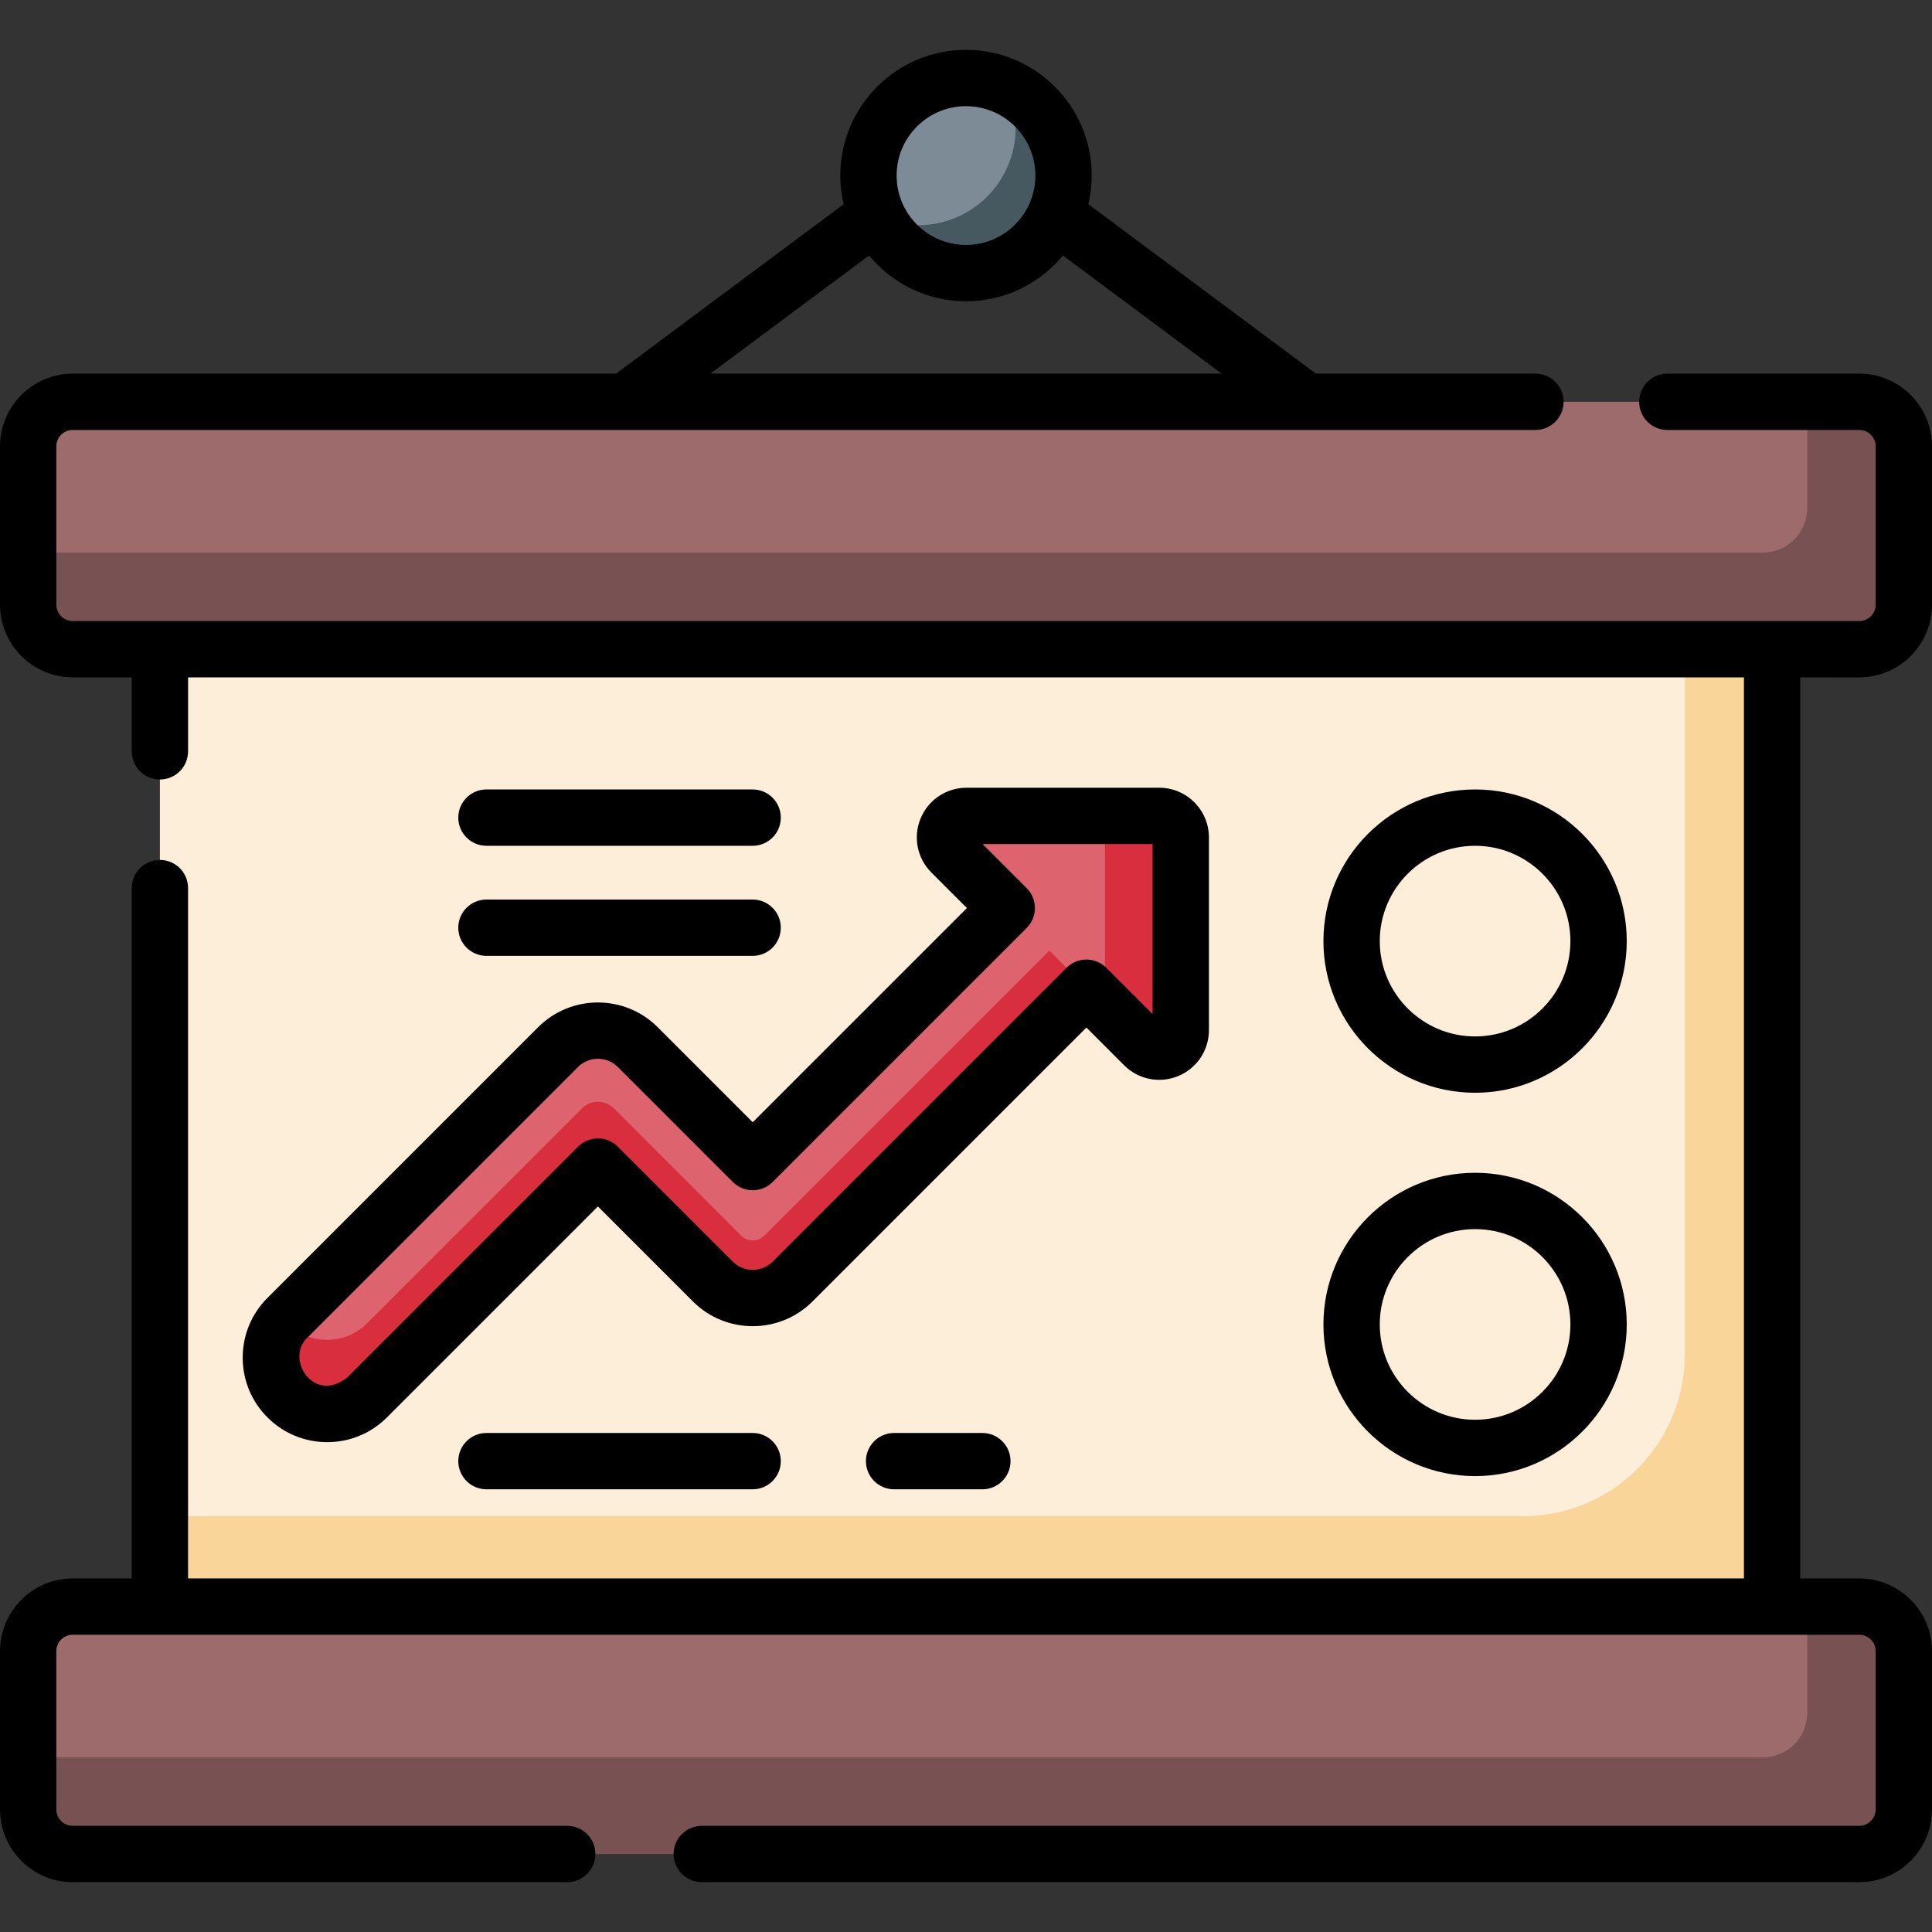 <svg id="Capa_1" enable-background="new 0 0 512 512" height="512" viewBox="0 0 512 512" width="512" xmlns="http://www.w3.org/2000/svg"><rect x="0" y="0" width="512" height="512" fill="#333333" stroke="none"/><g><g><circle cx="256" cy="46.522" fill="#7c8b96" r="25.853"/></g><g><path d="m266.8 23.034c1.514 3.287 2.365 6.943 2.365 10.8 0 14.278-11.575 25.853-25.853 25.853-3.857 0-7.512-.851-10.8-2.365 4.091 8.883 13.067 15.053 23.488 15.053 14.278 0 25.853-11.575 25.853-25.853 0-10.421-6.17-19.397-15.053-23.488z" fill="#465961"/></g><g><path d="m42.377 155.354h427.246v283.122h-427.246z" fill="#fceed9"/></g><g><path d="m446.482 155.354v203.598c0 23.663-19.183 42.846-42.846 42.846h-361.259v36.678h427.246v-283.122z" fill="#fad59a"/></g><g><g><g><path d="m86.715 374.72c-3.821 0-7.641-1.458-10.556-4.373-5.83-5.83-5.83-15.283 0-21.113l71.743-71.743c5.83-5.83 15.283-5.83 21.113 0l30.467 30.467 73.206-73.206c5.83-5.83 15.283-5.83 21.113 0 5.831 5.83 5.831 15.283 0 21.113l-83.762 83.762c-5.83 5.83-15.283 5.83-21.113 0l-30.467-30.467-61.187 61.187c-2.916 2.915-6.737 4.373-10.557 4.373z" fill="#dd636e"/></g></g><g><path d="m293.8 236.212-91.246 91.246c-1.697 1.697-4.448 1.697-6.145 0l-33.728-33.728c-2.332-2.332-6.113-2.332-8.445 0l-56.964 56.964c-2.915 2.915-6.736 4.373-10.556 4.373s-7.641-1.458-10.556-4.373c-.235-.235-.444-.484-.66-.73-5.145 5.864-4.936 14.787.66 20.382 2.915 2.915 6.736 4.373 10.556 4.373s7.641-1.458 10.556-4.373l61.187-61.187 30.467 30.467c5.83 5.83 15.282 5.83 21.113 0l83.762-83.762c5.596-5.595 5.806-14.519.66-20.382-.217.246-.426.496-.661.73z" fill="#d82e3d"/></g><g><path d="m256.141 216.221h51.073c3.149 0 5.702 2.553 5.702 5.702v51.073c0 5.08-6.142 7.624-9.734 4.032l-51.073-51.073c-3.592-3.592-1.048-9.734 4.032-9.734z" fill="#dd636e"/></g><g><path d="m307.214 216.221h-14.387v50.451l10.355 10.355c3.592 3.592 9.734 1.048 9.734-4.032v-51.073c-.001-3.148-2.553-5.701-5.702-5.701z" fill="#d82e3d"/></g></g><g><path d="m492.673 172.043h-473.346c-6.551 0-11.862-5.311-11.862-11.862v-41.839c0-6.551 5.311-11.862 11.862-11.862h473.346c6.551 0 11.862 5.311 11.862 11.862v41.839c0 6.551-5.311 11.862-11.862 11.862z" fill="#9d6b6b"/></g><g><path d="m492.673 491.331h-473.346c-6.551 0-11.862-5.311-11.862-11.862v-41.839c0-6.551 5.311-11.862 11.862-11.862h473.346c6.551 0 11.862 5.311 11.862 11.862v41.839c0 6.551-5.311 11.862-11.862 11.862z" fill="#9d6b6b"/></g><g><path d="m492.729 106.48h-13.793v28.158c0 6.52-5.286 11.806-11.806 11.806h-459.665v13.793c0 6.521 5.286 11.806 11.806 11.806h473.458c6.52 0 11.806-5.286 11.806-11.806v-41.951c0-6.52-5.285-11.806-11.806-11.806z" fill="#785252"/></g><g><path d="m492.729 425.767h-13.793v28.158c0 6.52-5.286 11.806-11.806 11.806h-459.665v13.793c0 6.52 5.286 11.806 11.806 11.806h473.458c6.52 0 11.806-5.286 11.806-11.806v-41.951c0-6.52-5.285-11.806-11.806-11.806z" fill="#785252"/></g><g><path d="m64.321 359.791c0 5.981 2.33 11.605 6.559 15.835 4.229 4.229 9.853 6.559 15.834 6.559s11.605-2.33 15.834-6.559l55.909-55.909 25.189 25.189c8.731 8.73 22.938 8.73 31.669 0l72.593-72.595 9.995 9.995c3.779 3.778 9.412 4.9 14.348 2.854 4.937-2.045 8.128-6.82 8.128-12.165v-51.073c0-7.259-5.907-13.166-13.166-13.166h-51.073c-5.344 0-10.118 3.19-12.164 8.127-2.045 4.937-.925 10.57 2.854 14.35l9.409 9.408-56.759 56.76-25.189-25.189c-8.731-8.73-22.938-8.73-31.669 0l-71.742 71.744c-4.229 4.23-6.559 9.854-6.559 15.835zm17.115-5.277 71.743-71.743c1.455-1.456 3.367-2.183 5.278-2.183s3.823.727 5.278 2.183l30.467 30.467c2.915 2.914 7.641 2.914 10.556 0l67.316-67.316c2.915-2.916 2.915-7.641 0-10.557l-11.679-11.678h45.055v45.055l-12.263-12.264c-1.401-1.4-3.299-2.186-5.279-2.186s-3.878.786-5.279 2.186l-77.871 77.872c-2.911 2.912-7.646 2.912-10.556 0l-30.467-30.467c-2.915-2.914-7.641-2.914-10.556 0l-61.187 61.187c-8.817 7.051-16.485-4.935-10.556-10.556z"/><path d="m492.729 179.508c10.626 0 19.271-8.644 19.271-19.271v-41.951c0-10.626-8.645-19.271-19.271-19.271h-50.862c-4.123 0-7.465 3.342-7.465 7.465s3.342 7.465 7.465 7.465h50.862c2.394 0 4.342 1.948 4.342 4.342v41.951c0 2.394-1.948 4.342-4.342 4.342h-473.458c-2.394 0-4.342-1.948-4.342-4.342v-41.951c0-2.394 1.948-4.342 4.342-4.342h387.638c4.123 0 7.465-3.342 7.465-7.465s-3.342-7.465-7.465-7.465h-58.172l-60.304-44.894c.572-2.443.885-4.984.885-7.599 0-18.372-14.946-33.317-33.317-33.317s-33.317 14.946-33.317 33.317c0 2.615.312 5.157.885 7.599l-59.749 44.481c-.176.131-.34.271-.5.413h-144.049c-10.626 0-19.271 8.645-19.271 19.271v41.951c0 10.626 8.645 19.271 19.271 19.271h15.642v19.603c0 4.123 3.342 7.465 7.465 7.465s7.465-3.342 7.465-7.465v-19.603h412.317v238.796h-412.318v-182.948c0-4.123-3.342-7.465-7.465-7.465s-7.465 3.342-7.465 7.465v182.948h-15.641c-10.626-.001-19.271 8.644-19.271 19.269v41.951c0 10.626 8.645 19.271 19.271 19.271h131.044c4.123 0 7.465-3.342 7.465-7.465s-3.342-7.465-7.465-7.465h-131.044c-2.394 0-4.342-1.948-4.342-4.342v-41.951c0-2.394 1.948-4.341 4.342-4.341h473.458c2.394 0 4.342 1.947 4.342 4.341v41.951c0 2.394-1.948 4.342-4.342 4.342h-306.754c-4.122 0-7.465 3.342-7.465 7.465s3.342 7.465 7.465 7.465h306.755c10.626 0 19.271-8.645 19.271-19.271v-41.951c0-10.625-8.645-19.27-19.271-19.27h-15.642v-238.795zm-236.729-151.374c10.139 0 18.388 8.249 18.388 18.388s-8.249 18.388-18.388 18.388-18.388-8.249-18.388-18.388 8.249-18.388 18.388-18.388zm-25.691 39.58c6.116 7.401 15.362 12.126 25.691 12.126s19.575-4.725 25.691-12.126l42.046 31.302h-135.474z"/><path d="m390.914 391.181c22.16 0 40.19-18.03 40.19-40.19s-18.03-40.19-40.19-40.19-40.19 18.03-40.19 40.19 18.03 40.19 40.19 40.19zm0-65.451c13.929 0 25.261 11.332 25.261 25.261s-11.332 25.261-25.261 25.261-25.261-11.332-25.261-25.261 11.332-25.261 25.261-25.261z"/><path d="m390.914 289.593c22.16 0 40.19-18.03 40.19-40.19s-18.03-40.19-40.19-40.19-40.19 18.03-40.19 40.19 18.03 40.19 40.19 40.19zm0-65.45c13.929 0 25.261 11.332 25.261 25.261s-11.332 25.261-25.261 25.261-25.261-11.332-25.261-25.261c0-13.93 11.332-25.261 25.261-25.261z"/><path d="m128.915 379.753c-4.123 0-7.465 3.342-7.465 7.465s3.342 7.465 7.465 7.465h70.54c4.123 0 7.465-3.342 7.465-7.465s-3.342-7.465-7.465-7.465z"/><path d="m128.915 224.143h70.54c4.123 0 7.465-3.342 7.465-7.465s-3.342-7.465-7.465-7.465h-70.54c-4.123 0-7.465 3.342-7.465 7.465s3.342 7.465 7.465 7.465z"/><path d="m128.915 253.317h70.54c4.123 0 7.465-3.342 7.465-7.465s-3.342-7.465-7.465-7.465h-70.54c-4.123 0-7.465 3.342-7.465 7.465 0 4.124 3.342 7.465 7.465 7.465z"/><path d="m236.945 379.753c-4.123 0-7.465 3.342-7.465 7.465s3.342 7.465 7.465 7.465h23.39c4.123 0 7.465-3.342 7.465-7.465s-3.342-7.465-7.465-7.465z"/></g></g></svg>